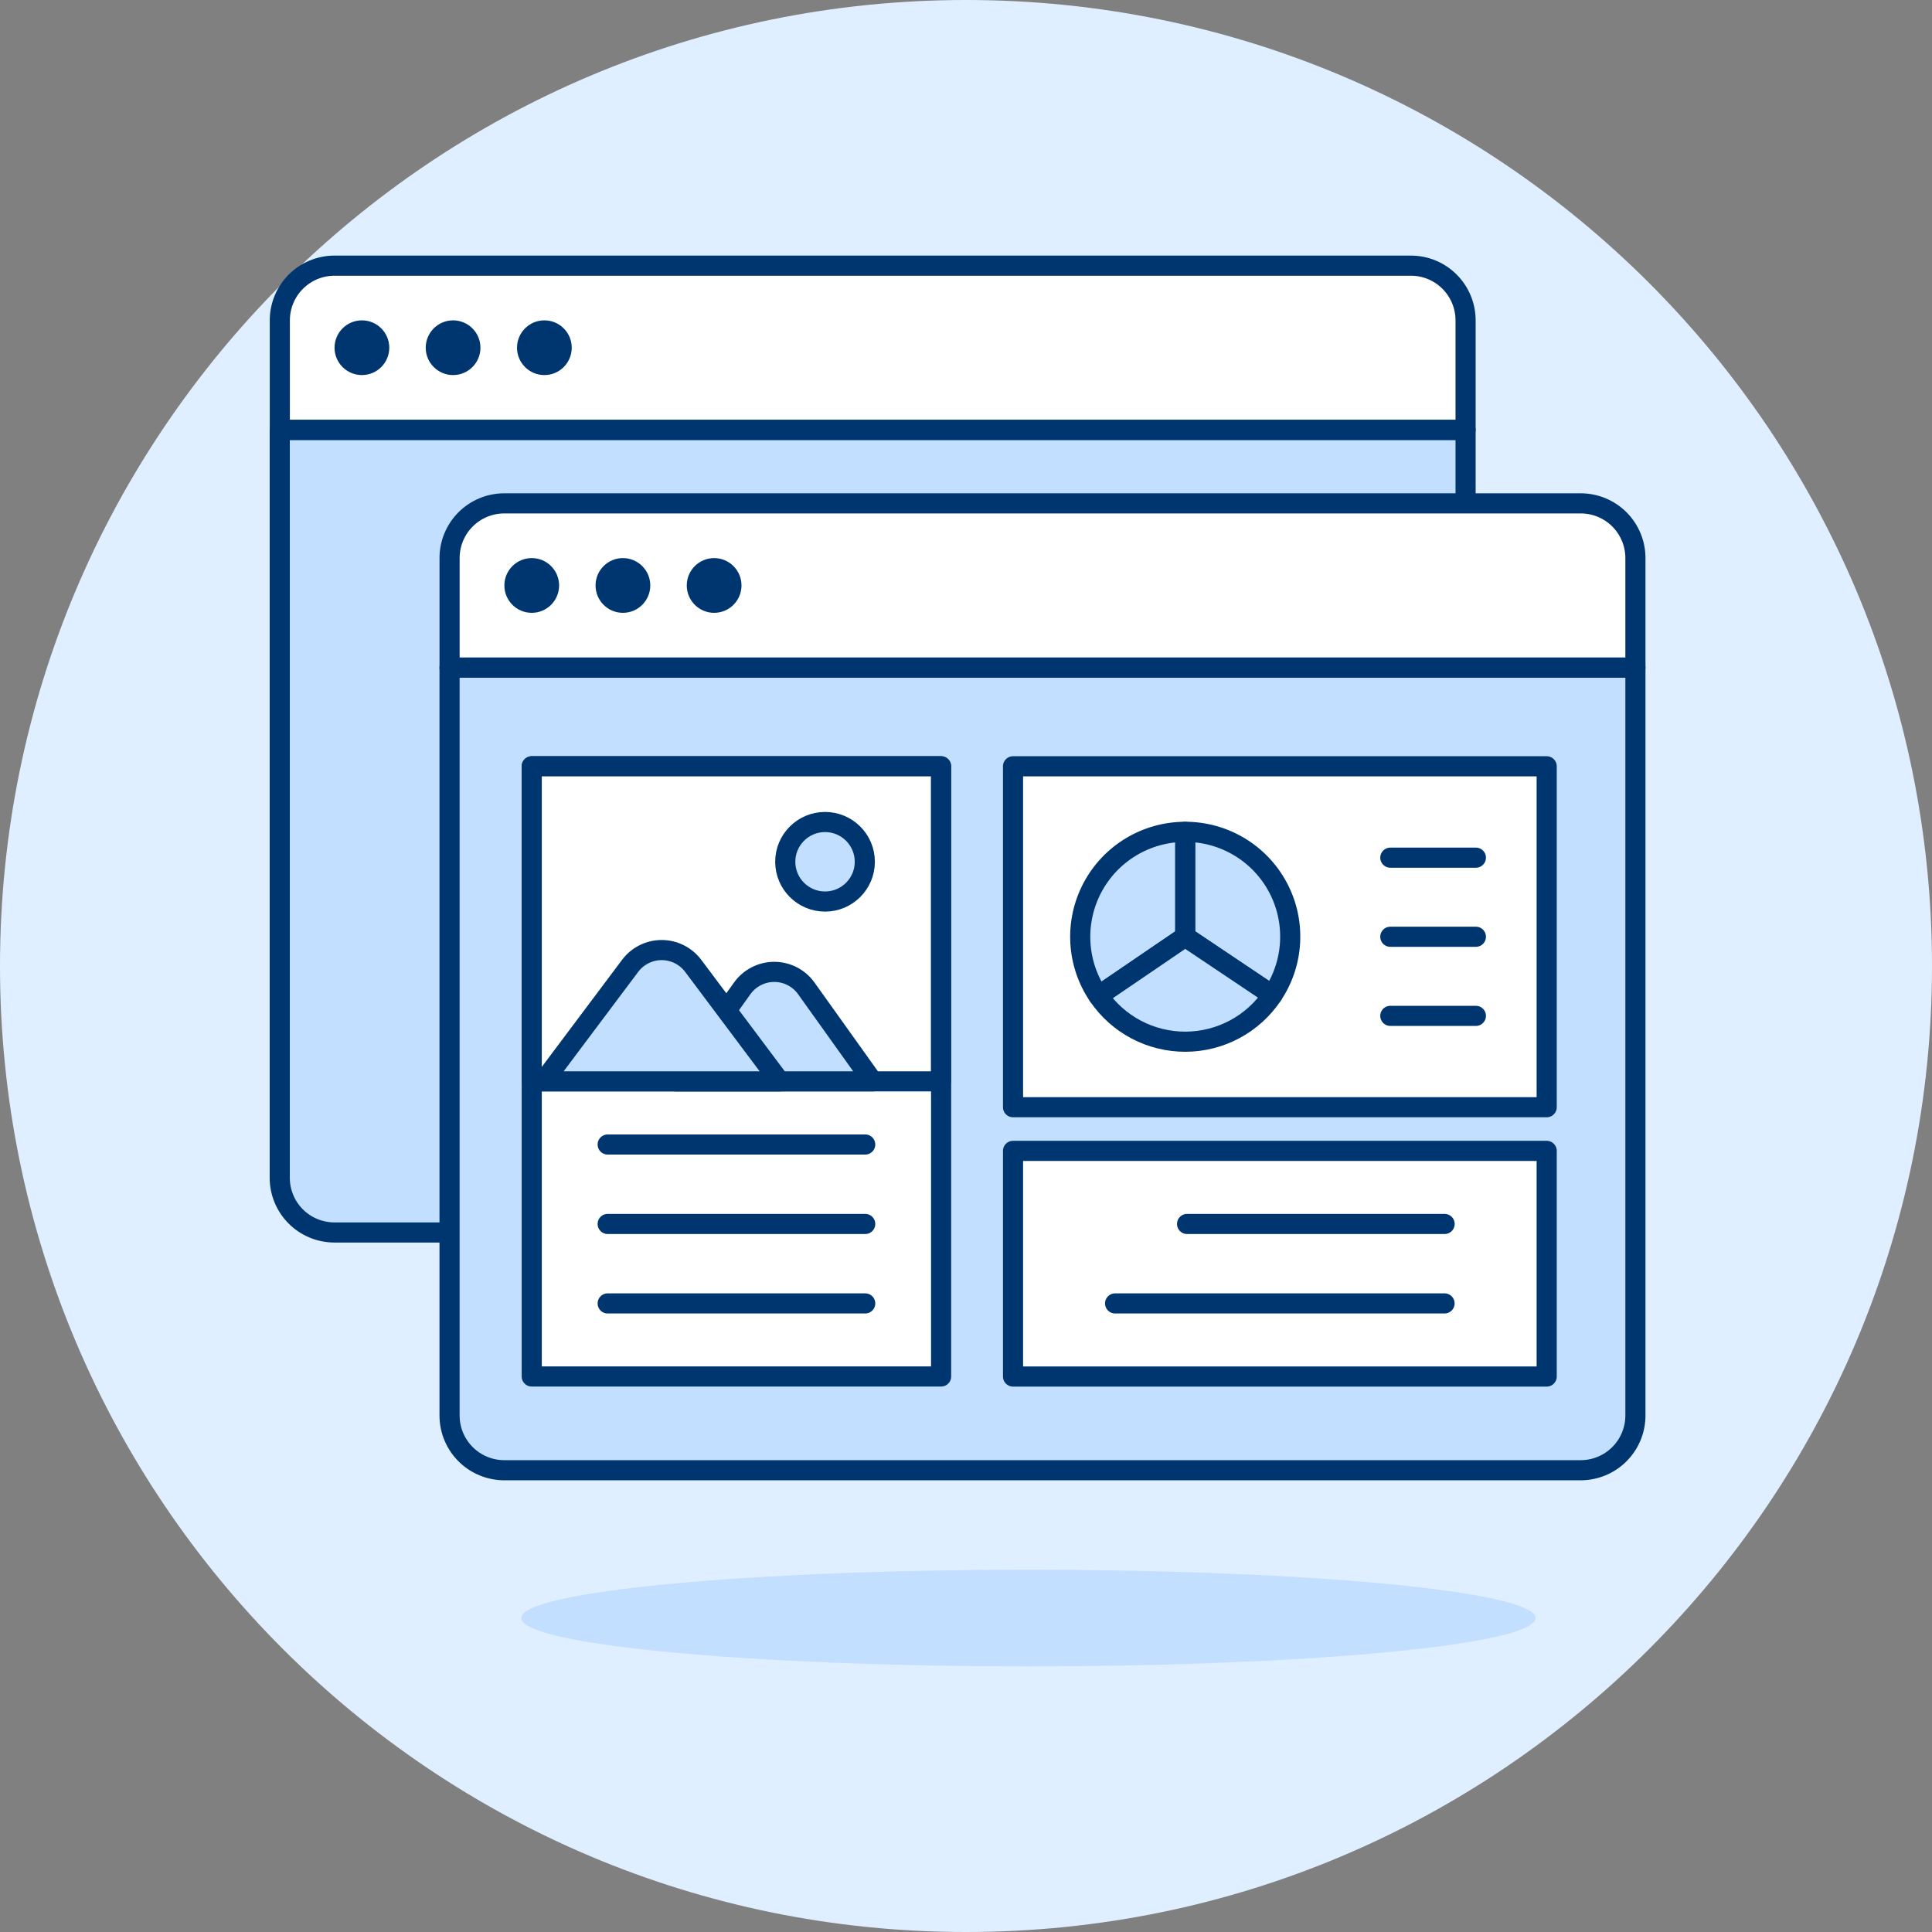 <svg viewBox="0 0 96 96" fill="none" xmlns="http://www.w3.org/2000/svg">
    <rect x="0" y="0" width="96" height="96" fill="#808080" stroke="none"/>
    <path d="M48 96C74.51 96 96 74.51 96 48C96 21.49 74.51 0 48 0C21.49 0 6.10352e-05 21.49 6.10352e-05 48C6.10352e-05 74.51 21.49 96 48 96Z" fill="#E0EFFF"/>
    <path d="M51.1 82.8C65.017 82.8 76.3 81.725 76.3 80.4C76.3 79.075 65.017 78 51.1 78C37.182 78 25.9 79.075 25.9 80.4C25.9 81.725 37.182 82.8 51.1 82.8Z" fill="#C2DFFF"/>
    <path d="M70.105 61.241H16.619C16.262 61.241 15.908 61.171 15.578 61.034C15.248 60.898 14.948 60.697 14.696 60.445C14.444 60.192 14.243 59.893 14.107 59.563C13.97 59.233 13.9 58.879 13.9 58.522V21.364H72.824V58.522C72.824 58.879 72.754 59.233 72.617 59.563C72.48 59.893 72.28 60.192 72.027 60.445C71.775 60.697 71.475 60.898 71.145 61.034C70.815 61.171 70.462 61.241 70.105 61.241Z" fill="#C2DFFF"/>
    <path d="M72.824 15.919C72.824 15.198 72.538 14.507 72.028 13.996C71.518 13.486 70.826 13.2 70.105 13.2H16.619C15.899 13.201 15.208 13.488 14.699 13.998C14.19 14.508 13.904 15.199 13.904 15.919V21.359H72.824V15.919Z" fill="white"/>
    <path d="M17.983 18.637C18.734 18.637 19.343 18.029 19.343 17.278C19.343 16.527 18.734 15.918 17.983 15.918C17.232 15.918 16.623 16.527 16.623 17.278C16.623 18.029 17.232 18.637 17.983 18.637Z" fill="#003670"/>
    <path d="M22.514 18.637C23.264 18.637 23.873 18.029 23.873 17.278C23.873 16.527 23.264 15.918 22.514 15.918C21.763 15.918 21.154 16.527 21.154 17.278C21.154 18.029 21.763 18.637 22.514 18.637Z" fill="#003670"/>
    <path d="M27.05 18.637C27.801 18.637 28.409 18.029 28.409 17.278C28.409 16.527 27.801 15.918 27.05 15.918C26.299 15.918 25.69 16.527 25.69 17.278C25.69 18.029 26.299 18.637 27.05 18.637Z" fill="#003670"/>
    <path d="M70.105 61.241H16.619C16.262 61.241 15.908 61.171 15.578 61.034C15.248 60.898 14.948 60.697 14.696 60.445C14.444 60.192 14.243 59.893 14.107 59.563C13.97 59.233 13.9 58.879 13.9 58.522V21.364H72.824V58.522C72.824 58.879 72.754 59.233 72.617 59.563C72.48 59.893 72.28 60.192 72.027 60.445C71.775 60.697 71.475 60.898 71.145 61.034C70.815 61.171 70.462 61.241 70.105 61.241V61.241Z" stroke="#003670" stroke-linecap="round" stroke-linejoin="round"/>
    <path d="M72.824 15.919C72.824 15.198 72.538 14.507 72.028 13.996C71.518 13.486 70.826 13.2 70.105 13.2H16.619C15.899 13.201 15.208 13.488 14.699 13.998C14.19 14.508 13.904 15.199 13.904 15.919V21.359H72.824V15.919Z" stroke="#003670" stroke-linecap="round" stroke-linejoin="round"/>
    <path d="M78.543 73.055H25.058C24.337 73.055 23.645 72.768 23.135 72.258C22.625 71.748 22.338 71.056 22.338 70.335V33.177H81.263V70.335C81.263 71.056 80.976 71.748 80.466 72.258C79.956 72.768 79.265 73.055 78.543 73.055Z" fill="#C2DFFF"/>
    <path d="M78.544 25.012H25.058C24.337 25.012 23.645 25.298 23.135 25.808C22.625 26.318 22.339 27.01 22.339 27.731V33.17H81.263V27.731C81.263 27.01 80.977 26.318 80.467 25.808C79.957 25.298 79.265 25.012 78.544 25.012Z" fill="white"/>
    <path d="M26.422 30.451C27.173 30.451 27.782 29.842 27.782 29.091C27.782 28.34 27.173 27.731 26.422 27.731C25.671 27.731 25.062 28.34 25.062 29.091C25.062 29.842 25.671 30.451 26.422 30.451Z" fill="#003670"/>
    <path d="M30.952 30.451C31.703 30.451 32.312 29.842 32.312 29.091C32.312 28.34 31.703 27.731 30.952 27.731C30.201 27.731 29.593 28.34 29.593 29.091C29.593 29.842 30.201 30.451 30.952 30.451Z" fill="#003670"/>
    <path d="M35.485 30.451C36.236 30.451 36.845 29.842 36.845 29.091C36.845 28.34 36.236 27.731 35.485 27.731C34.734 27.731 34.125 28.34 34.125 29.091C34.125 29.842 34.734 30.451 35.485 30.451Z" fill="#003670"/>
    <path d="M78.543 73.055H25.058C24.337 73.055 23.645 72.768 23.135 72.258C22.625 71.748 22.338 71.056 22.338 70.335V33.177H81.263V70.335C81.263 71.056 80.976 71.748 80.466 72.258C79.956 72.768 79.265 73.055 78.543 73.055V73.055Z" stroke="#003670" stroke-linecap="round" stroke-linejoin="round"/>
    <path d="M78.544 25.012H25.058C24.337 25.012 23.645 25.298 23.135 25.808C22.625 26.318 22.339 27.01 22.339 27.731V33.17H81.263V27.731C81.263 27.01 80.977 26.318 80.467 25.808C79.957 25.298 79.265 25.012 78.544 25.012Z" stroke="#003670" stroke-linecap="round" stroke-linejoin="round"/>
    <path d="M76.854 57.186H50.337V68.399H76.854V57.186Z" fill="white" stroke="#003670" stroke-linecap="round" stroke-linejoin="round"/>
    <path d="M55.409 64.766H71.779" stroke="#003670" stroke-linecap="round" stroke-linejoin="round"/>
    <path d="M58.985 60.818H71.782" stroke="#003670" stroke-linecap="round" stroke-linejoin="round"/>
    <path d="M76.854 38.076H50.337V55.017H76.854V38.076Z" fill="white" stroke="#003670" stroke-linecap="round" stroke-linejoin="round"/>
    <path d="M46.763 38.076H26.422V68.397H46.763V38.076Z" fill="white" stroke="#003670" stroke-linecap="round" stroke-linejoin="round"/>
    <path d="M46.756 38.076H26.422V53.732H46.756V38.076Z" fill="white" stroke="#003670" stroke-linecap="round" stroke-linejoin="round"/>
    <path d="M33.58 53.732L36.88 49.111C37.061 48.858 37.3 48.651 37.577 48.509C37.854 48.366 38.161 48.292 38.472 48.292C38.784 48.292 39.09 48.366 39.367 48.509C39.644 48.651 39.883 48.858 40.064 49.111L43.365 53.732H33.58Z" fill="#C2DFFF" stroke="#003670" stroke-linecap="round" stroke-linejoin="round"/>
    <path d="M27.008 53.732L31.312 47.991C31.494 47.748 31.731 47.551 32.002 47.415C32.274 47.279 32.574 47.208 32.878 47.208C33.182 47.208 33.481 47.279 33.753 47.415C34.025 47.551 34.261 47.748 34.444 47.991L38.745 53.732H27.008Z" fill="#C2DFFF" stroke="#003670" stroke-linecap="round" stroke-linejoin="round"/>
    <path d="M40.996 44.797C42.087 44.797 42.972 43.912 42.972 42.821C42.972 41.73 42.087 40.845 40.996 40.845C39.904 40.845 39.019 41.73 39.019 42.821C39.019 43.912 39.904 44.797 40.996 44.797Z" fill="#C2DFFF" stroke="#003670" stroke-linecap="round" stroke-linejoin="round"/>
    <path d="M30.195 56.87H42.992" stroke="#003670" stroke-linecap="round" stroke-linejoin="round"/>
    <path d="M30.195 60.818H42.992" stroke="#003670" stroke-linecap="round" stroke-linejoin="round"/>
    <path d="M30.195 64.766H42.992" stroke="#003670" stroke-linecap="round" stroke-linejoin="round"/>
    <path d="M63.222 49.45C63.751 48.666 64.056 47.752 64.104 46.808C64.153 45.863 63.943 44.923 63.498 44.089C63.052 43.255 62.388 42.557 61.576 42.072C60.764 41.586 59.836 41.331 58.89 41.333V46.541L63.222 49.45Z" fill="#C2DFFF" stroke="#003670" stroke-linecap="round" stroke-linejoin="round"/>
    <path d="M58.889 41.333C57.941 41.334 57.011 41.592 56.198 42.082C55.386 42.571 54.723 43.273 54.28 44.111C53.837 44.95 53.631 45.893 53.684 46.84C53.736 47.786 54.047 48.701 54.581 49.484L58.889 46.547V41.333Z" fill="#C2DFFF" stroke="#003670" stroke-linecap="round" stroke-linejoin="round"/>
    <path d="M58.891 46.547L54.581 49.483C55.061 50.188 55.707 50.764 56.462 51.162C57.217 51.559 58.057 51.765 58.91 51.762C59.763 51.759 60.603 51.546 61.355 51.143C62.106 50.74 62.748 50.159 63.223 49.45L58.891 46.547Z" fill="#C2DFFF" stroke="#003670" stroke-linecap="round" stroke-linejoin="round"/>
    <path d="M69.084 46.547H73.336" stroke="#003670" stroke-linecap="round" stroke-linejoin="round"/>
    <path d="M69.084 42.617H73.336" stroke="#003670" stroke-linecap="round" stroke-linejoin="round"/>
    <path d="M69.084 50.478H73.336" stroke="#003670" stroke-linecap="round" stroke-linejoin="round"/>
</svg>
